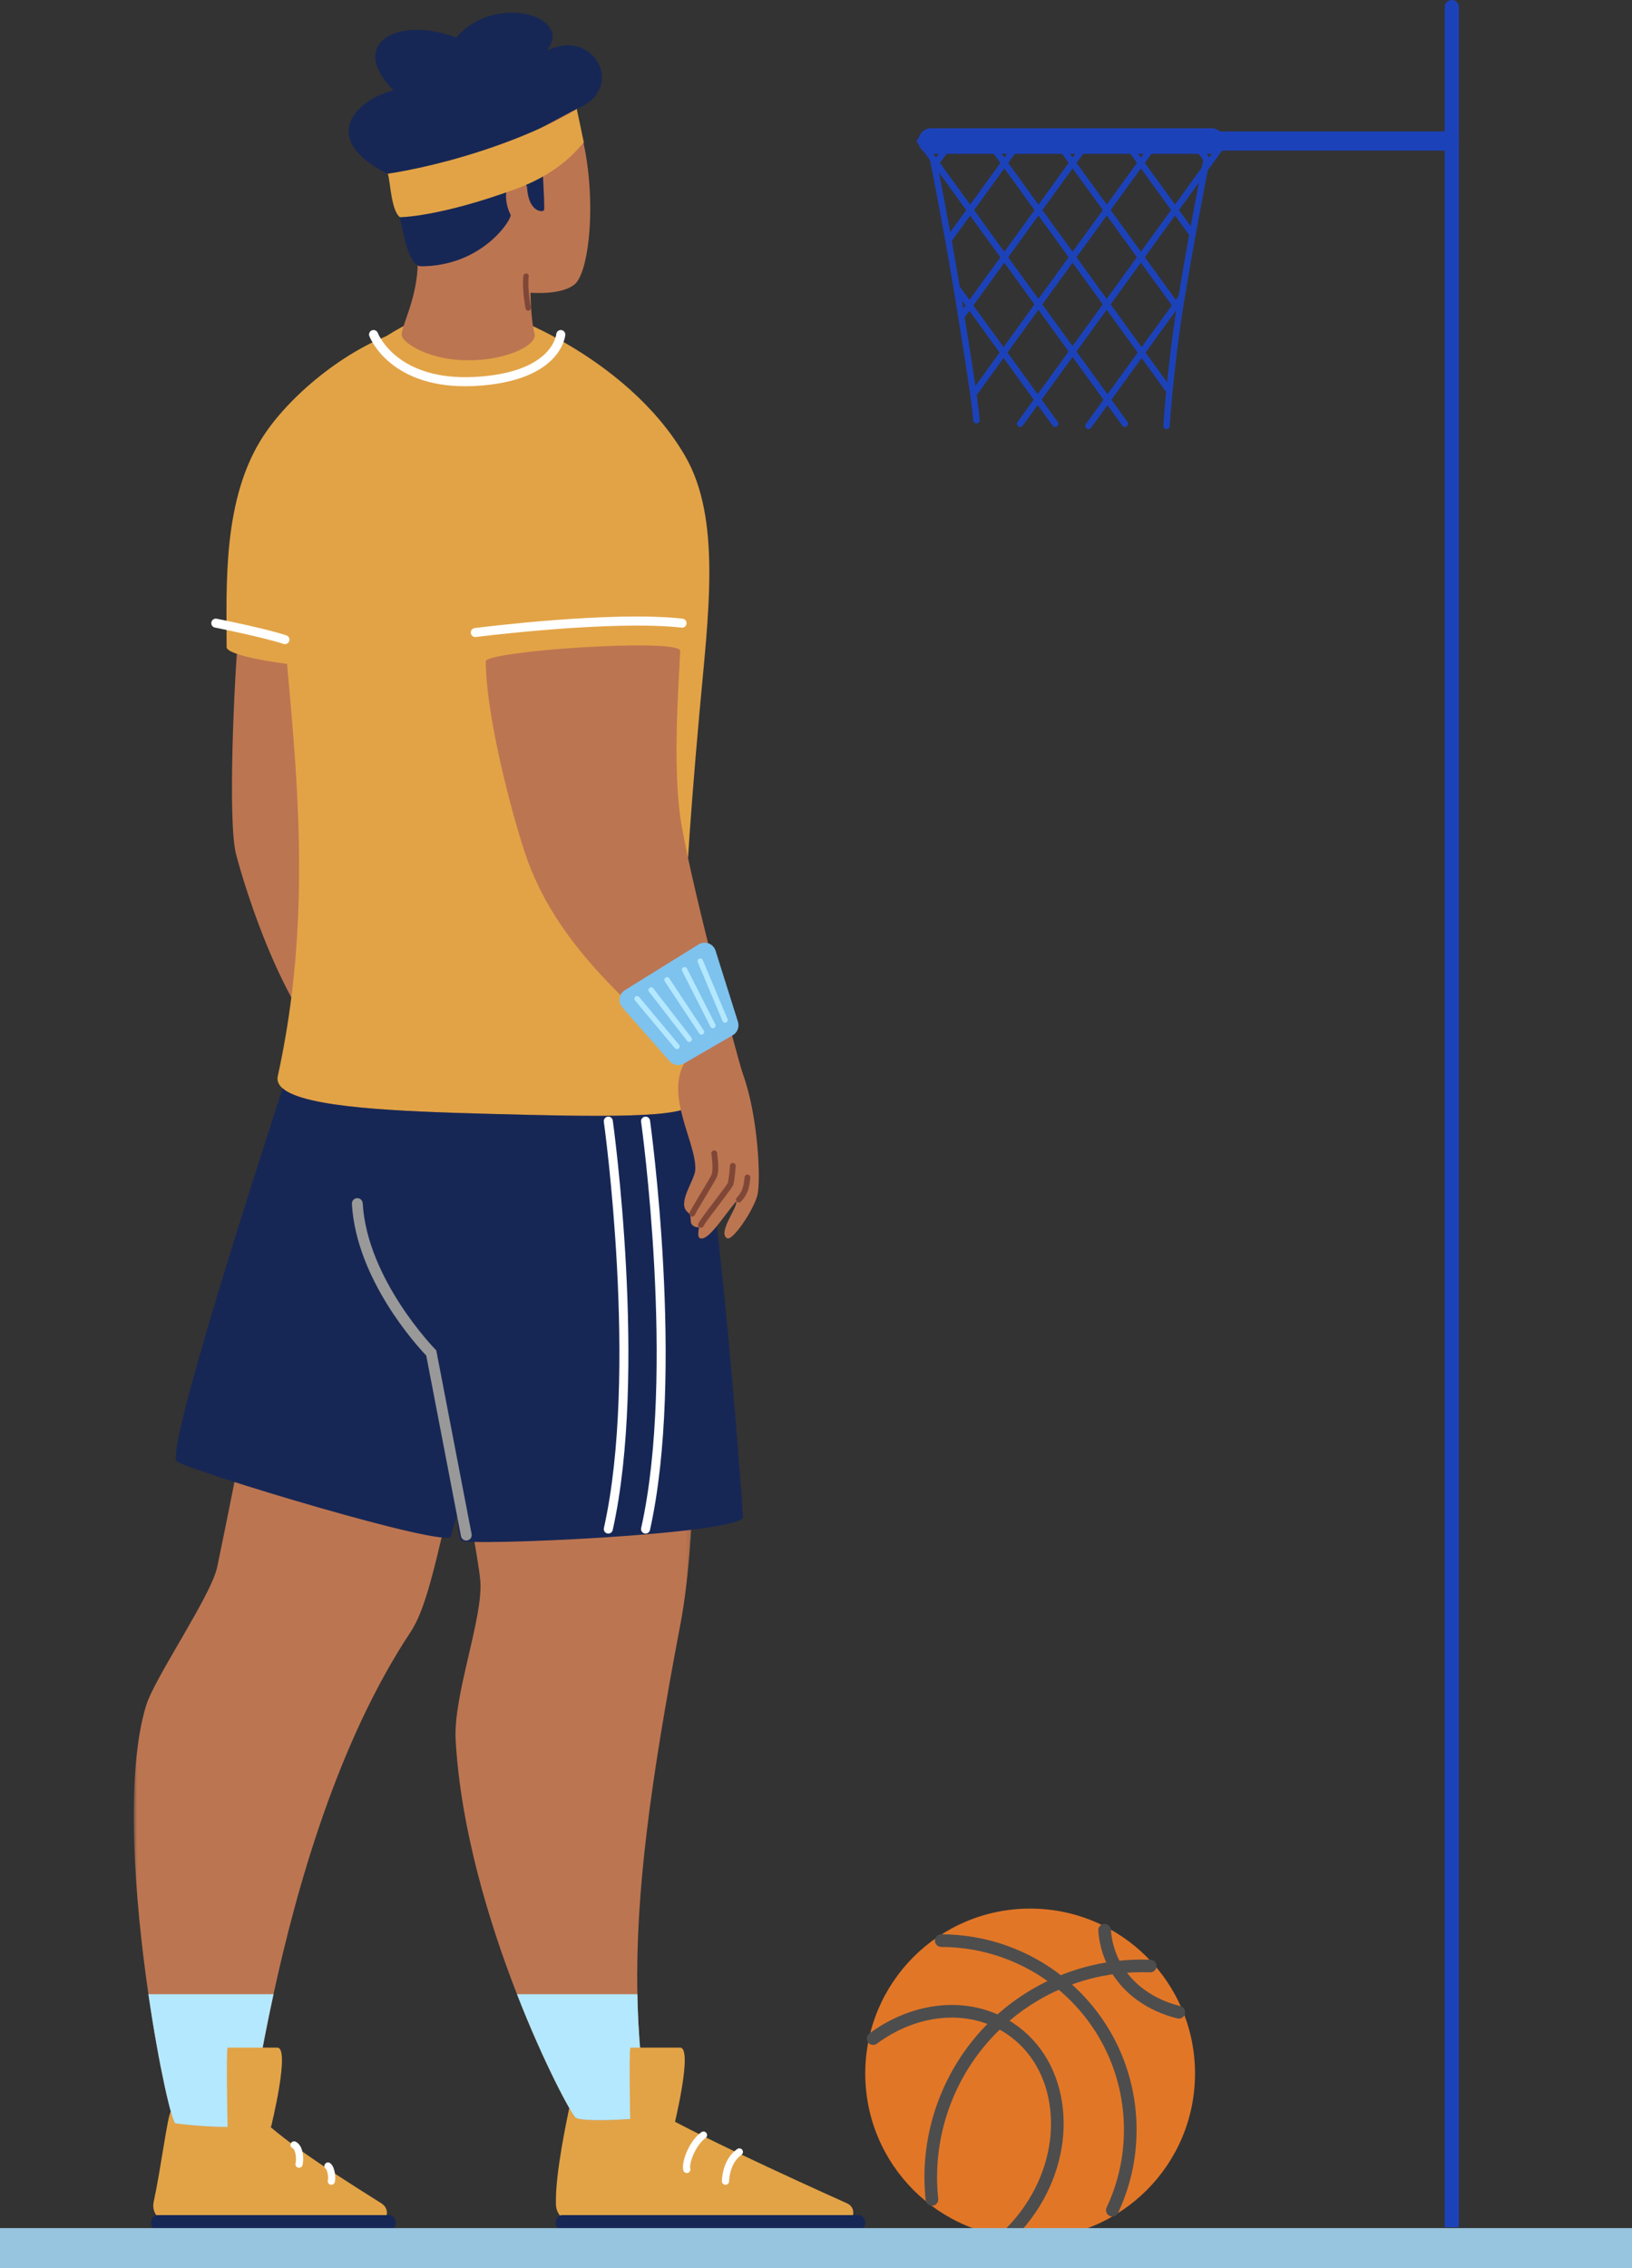 <?xml version="1.0" encoding="UTF-8"?> <svg xmlns="http://www.w3.org/2000/svg" xmlns:xlink="http://www.w3.org/1999/xlink" width="244px" height="339px" viewBox="0 0 244 339"><rect x="0" y="0" width="244" height="339" fill="#333333" stroke="none"/> <!-- Generator: Sketch 57.1 (83088) - https://sketch.com --> <title>Group 20</title> <desc>Created with Sketch.</desc> <defs> <polygon id="path-1" points="0 0.216 83.808 0.216 83.808 183.397 0 183.397"></polygon> </defs> <g id="Page-1" stroke="none" stroke-width="1" fill="none" fill-rule="evenodd"> <g id="artem" transform="translate(-696, -2475)"> <g id="Group-11-Copy" transform="translate(198, 2465)"> <g id="Group-20" transform="translate(498, 10)"> <g id="Group-126" transform="translate(20, 0)"> <path d="M106.659,329.307 C106.659,329.307 84.668,319.481 78.163,315.569 C77.417,315.121 65.341,313.863 65.146,314.866 C64.86,316.344 62.972,324.848 63.117,329.485 C63.166,331.054 64.455,332.204 66.024,332.204 L106.001,332.204 C107.689,332.204 108.193,330.014 106.659,329.307" id="Fill-1" fill="#E2A346"></path> <path d="M88.468,326.532 C88.765,326.532 89.006,326.291 89.006,325.994 C89.006,325.968 89.038,323.312 90.849,322.066 C91.093,321.898 91.156,321.563 90.987,321.318 C90.819,321.073 90.483,321.011 90.238,321.179 C87.956,322.75 87.93,325.862 87.93,325.994 C87.93,326.291 88.171,326.532 88.468,326.532" id="Fill-3" fill="#FFFFFF"></path> <path d="M82.684,324.774 C82.725,324.774 82.767,324.769 82.809,324.759 C83.098,324.69 83.277,324.4 83.208,324.111 C82.995,323.214 84.082,320.519 85.485,319.548 C85.729,319.379 85.79,319.044 85.621,318.8 C85.452,318.555 85.117,318.494 84.872,318.663 C83.14,319.862 81.834,322.988 82.161,324.36 C82.22,324.607 82.44,324.774 82.684,324.774" id="Fill-5" fill="#FFFFFF"></path> <path d="M64.04,333.353 L108.396,333.353 C108.932,333.353 109.365,332.739 109.365,332.204 C109.365,331.669 108.932,331.056 108.396,331.056 L64.04,331.056 C63.505,331.056 63.071,331.669 63.071,332.204 C63.071,332.739 63.505,333.353 64.04,333.353" id="Fill-7" fill="#172755"></path> <path d="M37.023,329.3 C27.272,323.179 22.323,319.804 18.16,315.856 C17.227,314.972 6.603,314.259 5.527,315.612 C5.051,316.21 4.021,324.322 2.977,329.069 C2.612,330.728 3.875,332.204 5.573,332.204 L36.273,332.204 C37.94,332.204 38.435,330.186 37.023,329.3" id="Fill-9" fill="#E2A346"></path> <path d="M3.535,333.353 L38.202,333.353 C38.737,333.353 39.171,332.739 39.171,332.204 C39.171,331.669 38.737,331.056 38.202,331.056 L3.535,331.056 C3,331.056 2.566,331.669 2.566,332.204 C2.566,332.739 3,333.353 3.535,333.353" id="Fill-11" fill="#172755"></path> <path d="M29.539,326.529 C29.763,326.529 29.971,326.389 30.046,326.164 C30.238,325.589 30.113,323.789 29.332,323.276 C29.084,323.113 28.75,323.182 28.587,323.431 C28.424,323.678 28.493,324.01 28.738,324.174 C28.959,324.363 29.128,325.501 29.025,325.824 C28.935,326.106 29.088,326.411 29.37,326.502 C29.426,326.521 29.483,326.529 29.539,326.529" id="Fill-13" fill="#FFFFFF"></path> <path d="M24.709,323.988 C24.95,323.988 25.17,323.824 25.231,323.578 C25.472,322.602 25.33,320.599 24.19,320.084 C23.919,319.962 23.6,320.083 23.478,320.353 C23.355,320.624 23.476,320.943 23.747,321.066 C24.171,321.257 24.37,322.573 24.186,323.32 C24.114,323.609 24.29,323.9 24.579,323.972 C24.622,323.982 24.666,323.988 24.709,323.988" id="Fill-15" fill="#FFFFFF"></path> <g id="Group-19" transform="translate(0, 134.479)"> <mask id="mask-2" fill="white"> <use xlink:href="#path-1"></use> </mask> <g id="Clip-18"></g> <path d="M81.747,108.166 C77.255,131.8 75,148.391 75.295,163.565 C75.412,169.749 75.953,175.697 76.937,181.79 C76.711,182.239 66.676,182.796 66.018,181.973 C65.376,181.353 61.367,174.01 57.293,163.565 C53.12,152.866 48.881,138.912 48.124,125.59 C47.74,118.854 52.282,107.301 51.807,101.73 C51.549,98.703 49.27,86.948 48.92,84.105 C45.96,93.827 44.527,104.699 41.386,109.434 C30.488,125.871 24.36,147.616 20.893,163.565 C18.951,172.508 17.845,179.631 17.206,182.973 C15.484,183.796 8.857,183.231 6.236,182.867 C5.726,182.796 3.774,174.466 2.19,163.565 C0.124,149.359 -1.322,130.784 1.846,120.422 C3.116,116.265 11.581,103.99 12.47,99.732 C19.118,67.821 22.861,44.158 22.885,39.794 C22.901,36.886 21.758,29.647 22.975,23.638 C24.517,16.038 29.751,10.454 35.903,0.216 C35.903,0.216 71.61,4.421 75.024,1.906 C78.324,-0.521 80.2,21.842 81.577,27.183 C81.969,28.708 86.286,84.282 81.747,108.166" id="Fill-17" fill="#BC7551" mask="url(#mask-2)"></path> </g> <path d="M15.75,93.411 C14.985,101.339 14.052,122.702 15.271,127.575 C16.275,131.594 23.342,155.675 33.399,160.35 C49.3,167.742 40.672,141.446 40.672,141.446 C40.672,141.446 40.293,123.789 43.954,98.785 C44.287,96.509 16.458,86.081 15.75,93.411" id="Fill-20" fill="#BC7551"></path> <path d="M40.266,49.378 C32.666,51.551 23.772,58.5 19.419,65.096 C13.208,74.505 13.882,87.596 13.883,96.73 C13.883,98.862 38.856,101.796 40.051,98.081 C43.961,85.926 40.266,49.378 40.266,49.378" id="Fill-22" fill="#E2A346"></path> <path d="M84.561,106.67 C81.277,143.365 81.922,152.408 83.341,164.763 C83.625,167.246 68.62,166.885 53.321,166.476 C39.593,166.11 25.628,165.566 22.257,162.661 C21.641,162.134 21.379,161.526 21.532,160.828 C28.756,127.986 21.439,99.733 21.532,75.778 C21.596,59.914 39.349,45.774 50.639,45.774 C54.271,45.774 73.719,53.144 82.42,68.133 C87.92,77.601 85.888,91.87 84.561,106.67" id="Fill-24" fill="#E2A346"></path> <path d="M40.046,50.012 C40.065,48.577 42.462,44.427 42.462,39.06 C42.462,32.552 59.082,37.225 59.082,37.225 C59.431,40.436 59.048,46.422 59.927,49.915 C60.364,51.652 55.133,54.248 48.522,53.795 C43.654,53.462 40.031,51.151 40.046,50.012" id="Fill-26" fill="#BC7551"></path> <path d="M44.593,13.287 C50.668,7.714 63.48,9.7 66.171,17.493 C69.52,27.19 68.362,40.529 65.903,42.506 C62.287,45.414 50.488,42.896 46.291,39.91 C42.282,37.057 34.36,22.675 44.593,13.287" id="Fill-28" fill="#BC7551"></path> <path d="M41.888,13.742 C34.795,15.819 38.382,26.417 39.179,29.683 C40.046,33.234 40.817,39.797 42.944,39.797 C52.18,39.797 56.634,32.656 56.338,32.087 C54.371,28.309 57.113,23.559 58.79,27.931 C58.996,31.768 61.164,31.753 61.332,31.416 C61.547,30.986 60.746,20.193 60.88,18.969 L41.888,13.742 Z" id="Fill-30" fill="#172755"></path> <path d="M58.974,46.429 C58.998,46.429 59.023,46.427 59.048,46.422 C59.266,46.381 59.41,46.171 59.369,45.953 C58.924,43.561 58.967,41.889 59.051,41.339 C59.085,41.12 58.935,40.915 58.715,40.881 C58.496,40.847 58.291,40.998 58.257,41.217 C58.159,41.858 58.115,43.607 58.579,46.1 C58.615,46.294 58.784,46.429 58.974,46.429" id="Fill-32" fill="#804737"></path> <path d="M66.228,16.269 C73.706,13.358 68.923,4.012 61.772,7.563 C65.877,2.384 54,-1.151 48.207,5.624 C39.982,2.384 31.704,6.173 38.806,13.501 C32.187,15.196 25.982,22.65 43.735,28.263 L66.228,16.269 Z" id="Fill-34" fill="#172755"></path> <path d="M37.974,25.962 C37.974,25.962 45.028,25.015 53.909,21.905 C62.389,18.936 66.229,16.269 66.229,16.269 C66.229,16.269 67.435,21.94 67.296,21.359 C67.202,20.968 64.885,25.402 57.114,28.243 C45.576,32.462 39.798,32.462 39.798,32.462 C38.458,31.46 38.375,27.065 37.974,25.962" id="Fill-36" fill="#E2A346"></path> <path d="M91.082,226.701 C91.209,229.298 49.408,231.147 48.92,230.23 C48.43,229.309 48.39,226.542 48.39,226.542 C48.39,226.542 47.854,227.714 47.405,229.611 C46.957,231.508 8.565,219.883 6.453,218.432 C4.57,217.14 19.092,172.344 22.257,162.661 C25.628,165.566 39.593,166.11 53.321,166.476 C68.62,166.885 83.625,167.246 83.341,164.763 C86.5,163.264 90.955,224.107 91.082,226.701" id="Fill-38" fill="#172755"></path> <path d="M58.471,127.431 C63.137,141.427 74.193,149.825 82.809,158.358 C87.833,163.334 91.753,162.681 91.017,160.376 C90.155,157.683 82.64,129.728 81.615,121.402 C80.602,113.164 81.526,101.451 81.699,97.287 C81.781,95.318 52.607,97.272 52.623,98.849 C52.708,107.429 56.618,121.872 58.471,127.431" id="Fill-40" fill="#BC7551"></path> <path d="M91.017,160.376 C93.343,166.611 93.79,176.407 93.237,178.622 C92.682,180.838 89.538,185.503 88.723,185.07 C87.201,184.26 90.4,180.345 90.061,179.552 C87.979,182.044 86.077,185.208 84.796,185.1 C84.049,185.037 84.611,183.429 84.468,183.426 C84.033,183.416 83.879,183.388 83.533,183.103 C82.985,182.652 83.588,181.771 82.856,181.201 C81.115,179.847 83.877,176.442 83.952,174.827 C84.139,170.81 79.439,163.922 82.34,158.824 C83.43,156.909 90.248,158.318 91.017,160.376" id="Fill-42" fill="#BC7551"></path> <path d="M83.501,181.825 C83.67,181.825 83.83,181.725 83.899,181.559 C84.02,181.267 84.837,179.906 85.557,178.705 C86.503,177.13 87.088,176.151 87.192,175.872 C87.446,175.194 87.454,174.096 87.216,172.311 C87.184,172.076 86.967,171.909 86.732,171.942 C86.496,171.973 86.331,172.189 86.362,172.425 C86.574,174.018 86.582,175.046 86.386,175.57 C86.303,175.79 85.48,177.16 84.819,178.262 C83.842,179.89 83.238,180.902 83.103,181.23 C83.012,181.45 83.117,181.702 83.336,181.792 C83.39,181.815 83.446,181.825 83.501,181.825" id="Fill-44" fill="#804737"></path> <path d="M84.79,183.502 C84.957,183.502 85.116,183.404 85.186,183.241 C85.337,182.89 86.504,181.357 87.442,180.126 C89.091,177.959 89.582,177.284 89.657,176.986 C89.788,176.461 89.922,175.368 89.991,174.265 C90.006,174.028 89.826,173.823 89.588,173.808 C89.354,173.794 89.147,173.974 89.132,174.211 C89.067,175.24 88.941,176.284 88.825,176.763 C88.699,177.054 87.577,178.526 86.756,179.604 C85.407,181.377 84.574,182.483 84.395,182.901 C84.301,183.119 84.402,183.373 84.621,183.467 C84.676,183.49 84.733,183.502 84.79,183.502" id="Fill-46" fill="#804737"></path> <path d="M90.464,179.725 C90.576,179.725 90.688,179.682 90.773,179.595 C91.891,178.446 92.031,177.278 92.143,176.339 C92.155,176.236 92.167,176.135 92.18,176.036 C92.212,175.8 92.046,175.583 91.81,175.552 C91.574,175.521 91.358,175.686 91.327,175.922 C91.313,176.025 91.3,176.13 91.287,176.237 C91.181,177.131 91.071,178.054 90.155,178.994 C89.99,179.164 89.993,179.437 90.164,179.603 C90.247,179.685 90.356,179.725 90.464,179.725" id="Fill-48" fill="#804737"></path> <path d="M49.714,230.243 C49.333,230.243 48.994,229.973 48.919,229.585 L43.729,202.601 C42.307,201.109 33.255,191.187 32.613,179.928 C32.587,179.481 32.928,179.098 33.375,179.073 C33.82,179.044 34.204,179.389 34.23,179.836 C34.878,191.18 44.954,201.54 45.056,201.643 L45.228,201.818 L45.274,202.059 L50.51,229.28 C50.595,229.719 50.307,230.143 49.868,230.228 C49.816,230.238 49.765,230.243 49.714,230.243" id="Fill-50" fill="#999999"></path> <path d="M76.519,229.202 C76.47,229.202 76.421,229.196 76.371,229.185 C76.007,229.104 75.778,228.743 75.86,228.379 C81.054,205.113 75.903,168.031 75.85,167.659 C75.798,167.29 76.054,166.948 76.423,166.896 C76.795,166.843 77.134,167.101 77.187,167.47 C77.24,167.844 82.424,205.17 77.177,228.673 C77.107,228.988 76.828,229.202 76.519,229.202" id="Fill-52" fill="#FFFFFF"></path> <path d="M70.948,229.202 C70.899,229.202 70.85,229.196 70.8,229.185 C70.436,229.104 70.207,228.743 70.289,228.379 C75.482,205.117 70.332,168.031 70.279,167.659 C70.227,167.29 70.483,166.948 70.853,166.896 C71.224,166.843 71.563,167.101 71.616,167.47 C71.669,167.844 76.853,205.17 71.606,228.673 C71.536,228.988 71.257,229.202 70.948,229.202" id="Fill-54" fill="#FFFFFF"></path> <path d="M2.19,298.044 L20.893,298.044 C18.951,306.987 17.845,314.11 17.205,317.452 C15.484,318.275 8.857,317.71 6.236,317.346 C5.727,317.275 3.774,308.945 2.19,298.044" id="Fill-56" fill="#B4E8FF"></path> <path d="M76.937,316.269 C76.711,316.718 66.676,317.275 66.018,316.452 C65.376,315.832 61.367,308.489 57.293,298.044 L75.295,298.044 C75.412,304.228 75.953,310.176 76.937,316.269" id="Fill-58" fill="#B4E8FF"></path> <path d="M74.242,306.025 C74.007,306.964 74.242,317.876 74.242,317.876 L80.743,317.876 C80.743,317.876 83.677,306.025 81.682,306.025 L74.242,306.025 Z" id="Fill-60" fill="#E2A346"></path> <path d="M14.022,306.025 C13.788,306.964 14.022,317.876 14.022,317.876 L20.524,317.876 C20.524,317.876 23.458,306.025 21.462,306.025 L14.022,306.025 Z" id="Fill-62" fill="#E2A346"></path> <path d="M49.557,57.724 C38.239,57.724 35.345,50.558 35.223,50.24 C35.089,49.892 35.262,49.502 35.61,49.368 C35.957,49.235 36.347,49.407 36.482,49.753 C36.599,50.052 39.454,56.961 51.025,56.333 C62.46,55.71 63.147,50.172 63.171,49.936 C63.208,49.568 63.537,49.294 63.905,49.329 C64.274,49.362 64.547,49.684 64.516,50.054 C64.493,50.337 63.793,56.99 51.098,57.681 C50.569,57.71 50.054,57.724 49.557,57.724" id="Fill-64" fill="#FFFFFF"></path> <path d="M51.061,95.211 C50.726,95.211 50.436,94.962 50.392,94.622 C50.345,94.252 50.606,93.914 50.976,93.866 C51.808,93.76 71.472,91.273 82.051,92.462 C82.421,92.503 82.688,92.837 82.646,93.208 C82.605,93.578 82.273,93.846 81.9,93.803 C71.482,92.632 51.349,95.179 51.147,95.205 C51.119,95.209 51.089,95.211 51.061,95.211" id="Fill-66" fill="#FFFFFF"></path> <path d="M22.599,96.272 C22.53,96.272 22.459,96.261 22.389,96.238 C19.246,95.207 12.203,93.809 12.132,93.795 C11.766,93.722 11.529,93.367 11.601,93.001 C11.674,92.636 12.029,92.398 12.394,92.47 C12.687,92.528 19.589,93.899 22.81,94.956 C23.164,95.072 23.357,95.453 23.241,95.808 C23.147,96.092 22.883,96.272 22.599,96.272" id="Fill-68" fill="#FFFFFF"></path> <path d="M82.268,158.945 L89.553,154.723 C90.23,154.331 90.557,153.532 90.35,152.778 L87.006,142.158 C86.701,141.05 85.416,140.546 84.439,141.152 L73.433,147.983 C72.501,148.561 72.341,149.85 73.101,150.639 L80.166,158.651 C80.715,159.221 81.583,159.342 82.268,158.945" id="Fill-70" fill="#7EC2EE"></path> <path d="M81.209,156.8 C81.093,156.8 80.978,156.751 80.898,156.655 L74.94,149.527 C74.796,149.355 74.819,149.099 74.991,148.956 C75.163,148.812 75.418,148.836 75.562,149.007 L81.519,156.136 C81.663,156.307 81.64,156.563 81.468,156.706 C81.393,156.77 81.3,156.8 81.209,156.8" id="Fill-72" fill="#B4E8FF"></path> <path d="M83.045,155.722 C82.924,155.722 82.804,155.668 82.724,155.565 L77.035,148.212 C76.898,148.035 76.93,147.781 77.107,147.644 C77.284,147.507 77.538,147.539 77.675,147.716 L83.365,155.069 C83.502,155.246 83.469,155.501 83.292,155.638 C83.219,155.695 83.131,155.722 83.045,155.722" id="Fill-74" fill="#B4E8FF"></path> <path d="M84.881,154.644 C84.75,154.644 84.621,154.58 84.543,154.462 L79.39,146.66 C79.267,146.473 79.318,146.222 79.505,146.099 C79.691,145.976 79.943,146.027 80.066,146.214 L85.219,154.016 C85.342,154.203 85.29,154.454 85.104,154.577 C85.035,154.623 84.958,154.644 84.881,154.644" id="Fill-76" fill="#B4E8FF"></path> <path d="M86.582,153.678 C86.435,153.678 86.292,153.597 86.221,153.457 L81.987,145.115 C81.885,144.916 81.965,144.672 82.165,144.571 C82.363,144.47 82.607,144.549 82.709,144.749 L86.943,153.09 C87.045,153.289 86.965,153.533 86.765,153.634 C86.707,153.664 86.644,153.678 86.582,153.678" id="Fill-78" fill="#B4E8FF"></path> <path d="M88.396,152.847 C88.238,152.847 88.087,152.753 88.022,152.598 L84.325,143.808 C84.239,143.602 84.336,143.365 84.542,143.278 C84.749,143.192 84.985,143.288 85.072,143.494 L88.769,152.284 C88.856,152.491 88.759,152.728 88.553,152.815 C88.502,152.836 88.448,152.847 88.396,152.847" id="Fill-80" fill="#B4E8FF"></path> <path d="M158.667,309.898 C158.667,323.512 147.63,334.549 134.016,334.549 C120.402,334.549 109.365,323.512 109.365,309.898 C109.365,296.284 120.402,285.248 134.016,285.248 C147.63,285.248 158.667,296.284 158.667,309.898" id="Fill-82" fill="#E27627"></path> <path d="M131.639,334.508 L131.243,334.508 C130.721,334.508 130.297,334.085 130.297,333.563 C130.297,333.291 130.412,333.045 130.596,332.873 C131.566,331.883 132.459,330.788 133.252,329.618 C136.216,325.236 137.555,320.145 137.021,315.282 C136.493,310.477 134.195,306.472 130.548,304.006 C130.017,303.646 129.458,303.321 128.886,303.038 C123.512,300.384 116.696,301.305 111.098,305.441 C110.678,305.752 110.086,305.663 109.776,305.243 C109.466,304.823 109.555,304.232 109.975,303.921 C116.145,299.363 123.712,298.374 129.723,301.343 C130.372,301.664 131.006,302.033 131.607,302.44 C135.721,305.222 138.311,309.71 138.9,315.076 C139.482,320.384 138.032,325.924 134.817,330.677 C133.953,331.953 132.977,333.147 131.916,334.226 L131.639,334.508 Z" id="Fill-84" fill="#4D4D4D"></path> <path d="M156.248,301.689 C156.172,301.689 156.095,301.68 156.019,301.661 C151.585,300.558 148.035,298.022 146.02,294.52 C145.867,294.259 145.718,293.979 145.566,293.667 C144.79,292.067 144.333,290.345 144.206,288.55 C144.17,288.029 144.562,287.577 145.082,287.541 C145.607,287.508 146.055,287.896 146.092,288.417 C146.201,289.971 146.596,291.46 147.266,292.841 C147.396,293.108 147.523,293.347 147.655,293.572 C149.414,296.63 152.545,298.849 156.475,299.827 C156.982,299.953 157.29,300.466 157.164,300.972 C157.057,301.402 156.671,301.689 156.248,301.689" id="Fill-86" fill="#4D4D4D"></path> <path d="M146.303,331.271 C146.168,331.271 146.031,331.243 145.901,331.181 C145.429,330.959 145.226,330.396 145.448,329.924 C147.168,326.273 148.039,322.361 148.039,318.297 C148.039,309.994 144.329,302.239 137.858,297.022 C133.026,293.127 126.941,290.982 120.725,290.982 C120.203,290.982 119.78,290.559 119.78,290.037 C119.78,289.515 120.203,289.092 120.725,289.092 C127.371,289.092 133.877,291.386 139.044,295.551 C145.962,301.129 149.929,309.419 149.929,318.297 C149.929,322.641 148.997,326.824 147.158,330.729 C146.997,331.071 146.657,331.271 146.303,331.271" id="Fill-88" fill="#4D4D4D"></path> <path d="M119.331,329.663 C118.854,329.663 118.444,329.303 118.392,328.817 C118.273,327.684 118.212,326.527 118.212,325.379 C118.212,316.339 122.022,307.634 128.663,301.497 C131.44,298.929 134.609,296.883 138.083,295.416 C140.842,294.251 143.75,293.475 146.724,293.112 C148.453,292.898 150.227,292.822 152.008,292.894 C152.53,292.916 152.935,293.356 152.914,293.877 C152.893,294.399 152.446,294.806 151.931,294.783 C150.251,294.714 148.583,294.787 146.954,294.987 C144.153,295.33 141.416,296.06 138.819,297.157 C135.547,298.539 132.562,300.466 129.946,302.884 C123.69,308.665 120.102,316.864 120.102,325.379 C120.102,326.461 120.159,327.551 120.272,328.619 C120.327,329.138 119.951,329.603 119.431,329.658 C119.398,329.661 119.364,329.663 119.331,329.663" id="Fill-90" fill="#4D4D4D"></path> <path d="M198.109,1.053 L198.109,332.875 L196.004,332.875 L196.004,1.053 C196.004,0.475 196.478,0.001 197.057,0.001 C197.645,0.001 198.109,0.475 198.109,1.053" id="Fill-92" fill="#1C42BA"></path> <path d="M196.677,22.513 L162.497,22.513 C161.705,22.513 161.063,21.871 161.063,21.079 C161.063,20.286 161.705,19.644 162.497,19.644 L196.677,19.644 C197.469,19.644 198.111,20.286 198.111,21.079 C198.111,21.871 197.469,22.513 196.677,22.513" id="Fill-94" fill="#1C42BA"></path> <path d="M161.102,22.991 L119.22,22.991 C118.164,22.991 117.307,22.135 117.307,21.078 C117.307,20.022 118.164,19.166 119.22,19.166 L161.102,19.166 C162.159,19.166 163.015,20.022 163.015,21.078 C163.015,22.135 162.159,22.991 161.102,22.991" id="Fill-96" fill="#1C42BA"></path> <path d="M148.185,63.813 C148.037,63.813 147.891,63.744 147.797,63.615 L117.18,21.359 C117.026,21.145 117.073,20.846 117.287,20.691 C117.502,20.536 117.8,20.584 117.955,20.798 L148.572,63.053 C148.727,63.268 148.679,63.566 148.466,63.722 C148.381,63.783 148.282,63.813 148.185,63.813" id="Fill-98" fill="#1C42BA"></path> <path d="M154.726,58.747 C154.578,58.747 154.432,58.679 154.338,58.55 L127.392,21.359 C127.237,21.145 127.284,20.846 127.498,20.691 C127.712,20.536 128.011,20.584 128.166,20.798 L155.113,57.988 C155.268,58.202 155.22,58.501 155.006,58.656 C154.921,58.718 154.823,58.747 154.726,58.747" id="Fill-100" fill="#1C42BA"></path> <path d="M156.341,46.879 C156.191,46.879 156.045,46.809 155.952,46.679 L155.41,45.923 C155.371,45.86 137.605,21.354 137.605,21.354 C137.45,21.141 137.497,20.842 137.711,20.687 C137.924,20.532 138.223,20.578 138.379,20.792 L156.186,45.354 C156.226,45.421 156.729,46.122 156.729,46.122 C156.883,46.337 156.833,46.636 156.618,46.789 C156.534,46.85 156.437,46.879 156.341,46.879" id="Fill-102" fill="#1C42BA"></path> <path d="M158.296,35.472 C158.148,35.472 158.002,35.404 157.908,35.275 L147.816,21.354 C147.66,21.141 147.707,20.842 147.921,20.687 C148.135,20.532 148.434,20.578 148.589,20.792 L158.682,34.713 C158.838,34.927 158.79,35.225 158.576,35.381 C158.491,35.442 158.393,35.472 158.296,35.472" id="Fill-104" fill="#1C42BA"></path> <path d="M160.792,24.821 C160.646,24.821 160.501,24.754 160.407,24.627 L158.026,21.354 C157.871,21.141 157.918,20.841 158.132,20.686 C158.345,20.53 158.645,20.578 158.8,20.793 L161.176,24.059 C161.333,24.271 161.288,24.571 161.076,24.728 C160.99,24.791 160.891,24.821 160.792,24.821" id="Fill-106" fill="#1C42BA"></path> <path d="M137.756,63.813 C137.608,63.813 137.462,63.744 137.369,63.615 L122.647,43.294 C122.589,43.212 122.557,43.115 122.557,43.014 C122.557,42.75 122.771,42.531 123.035,42.531 C123.222,42.531 123.383,42.634 123.462,42.788 L138.143,63.053 C138.299,63.268 138.251,63.567 138.037,63.722 C137.952,63.783 137.854,63.813 137.756,63.813" id="Fill-108" fill="#1C42BA"></path> <path d="M132.527,63.813 C132.43,63.813 132.331,63.783 132.247,63.722 C132.032,63.566 131.985,63.267 132.14,63.053 L162.771,20.793 C162.926,20.579 163.224,20.53 163.439,20.686 C163.653,20.841 163.701,21.14 163.546,21.354 L132.915,63.615 C132.821,63.744 132.675,63.813 132.527,63.813" id="Fill-110" fill="#1C42BA"></path> <path d="M142.737,64.139 C142.64,64.139 142.542,64.109 142.457,64.048 C142.243,63.893 142.196,63.593 142.35,63.379 L155.374,45.415 C155.41,45.355 156.253,44.185 156.253,44.185 C156.338,44.049 156.488,43.958 156.658,43.958 C156.923,43.958 157.136,44.166 157.136,44.431 C157.136,44.531 157.105,44.639 157.046,44.721 L156.223,45.863 C156.186,45.926 143.125,63.941 143.125,63.941 C143.032,64.07 142.886,64.139 142.737,64.139" id="Fill-112" fill="#1C42BA"></path> <path d="M125.595,59.303 C125.498,59.303 125.399,59.274 125.315,59.212 C125.1,59.057 125.053,58.758 125.208,58.544 L152.558,20.798 C152.712,20.584 153.01,20.536 153.225,20.691 C153.44,20.846 153.487,21.145 153.332,21.359 L125.982,59.105 C125.889,59.234 125.743,59.303 125.595,59.303" id="Fill-114" fill="#1C42BA"></path> <path d="M123.73,47.785 C123.632,47.785 123.534,47.755 123.45,47.694 C123.236,47.54 123.188,47.24 123.342,47.026 L129.736,38.216 C129.773,38.153 142.35,20.793 142.35,20.793 C142.505,20.579 142.804,20.53 143.018,20.686 C143.232,20.841 143.28,21.14 143.125,21.354 L130.585,38.663 C130.547,38.726 124.118,47.587 124.118,47.587 C124.024,47.716 123.878,47.785 123.73,47.785" id="Fill-116" fill="#1C42BA"></path> <path d="M121.798,36.367 C121.702,36.367 121.603,36.337 121.519,36.276 C121.305,36.121 121.257,35.822 121.411,35.608 L129.735,24.125 C129.773,24.062 132.14,20.793 132.14,20.793 C132.294,20.579 132.593,20.53 132.808,20.686 C133.022,20.841 133.07,21.14 132.914,21.354 L130.585,24.571 C130.547,24.635 122.186,36.169 122.186,36.169 C122.093,36.298 121.947,36.367 121.798,36.367" id="Fill-118" fill="#1C42BA"></path> <path d="M119.69,25.173 C119.589,25.173 119.487,25.141 119.401,25.075 C119.191,24.916 119.15,24.615 119.31,24.405 L119.529,24.117 C119.563,24.062 121.93,20.793 121.93,20.793 C122.084,20.579 122.383,20.53 122.598,20.686 C122.812,20.841 122.859,21.14 122.704,21.354 L120.374,24.572 C120.33,24.643 120.071,24.984 120.071,24.984 C119.978,25.108 119.834,25.173 119.69,25.173" id="Fill-120" fill="#1C42BA"></path> <path d="M125.991,63.276 C125.745,63.276 125.536,63.088 125.515,62.839 C125.276,60.048 124.484,55.084 123.784,50.703 C123.595,49.52 123.415,48.392 123.257,47.38 C123.07,46.199 122.873,44.993 122.675,43.778 L122.563,43.091 C122.164,40.709 121.74,38.303 121.328,35.972 C120.655,32.26 119.926,28.392 119.221,24.787 L119.132,24.349 C119.096,24.174 119.062,24.001 119.023,23.828 C118.967,23.571 119.13,23.315 119.387,23.258 C119.647,23.199 119.899,23.364 119.958,23.622 C119.997,23.801 120.033,23.981 120.069,24.161 L120.158,24.595 C120.866,28.213 121.595,32.085 122.27,35.803 C122.682,38.139 123.106,40.548 123.507,42.924 L123.619,43.624 C123.817,44.84 124.014,46.047 124.202,47.231 C124.36,48.244 124.539,49.371 124.729,50.552 C125.431,54.949 126.226,59.932 126.468,62.757 C126.49,63.02 126.296,63.252 126.032,63.275 C126.018,63.276 126.004,63.276 125.991,63.276" id="Fill-122" fill="#1C42BA"></path> <path d="M154.409,64.139 C154.115,64.121 153.914,63.893 153.931,63.63 C154.198,59.452 154.949,52.167 155.867,46.326 L156.186,44.364 C156.717,41.123 157.287,37.905 157.824,34.909 C158.509,31.173 159.127,27.896 159.663,25.167 C159.757,24.677 159.852,24.207 159.946,23.737 C159.998,23.479 160.249,23.308 160.509,23.363 C160.768,23.415 160.936,23.667 160.884,23.926 C160.789,24.393 160.696,24.861 160.602,25.35 C160.025,28.289 159.401,31.61 158.766,35.08 C158.229,38.071 157.66,41.284 157.13,44.508 L156.812,46.478 C155.898,52.287 155.151,59.535 154.886,63.691 C154.87,63.944 154.66,64.139 154.409,64.139" id="Fill-124" fill="#1C42BA"></path> </g> <rect id="Rectangle" fill="#97C4DE" x="0" y="333" width="244" height="6"></rect> </g> </g> </g> </g> </svg> 